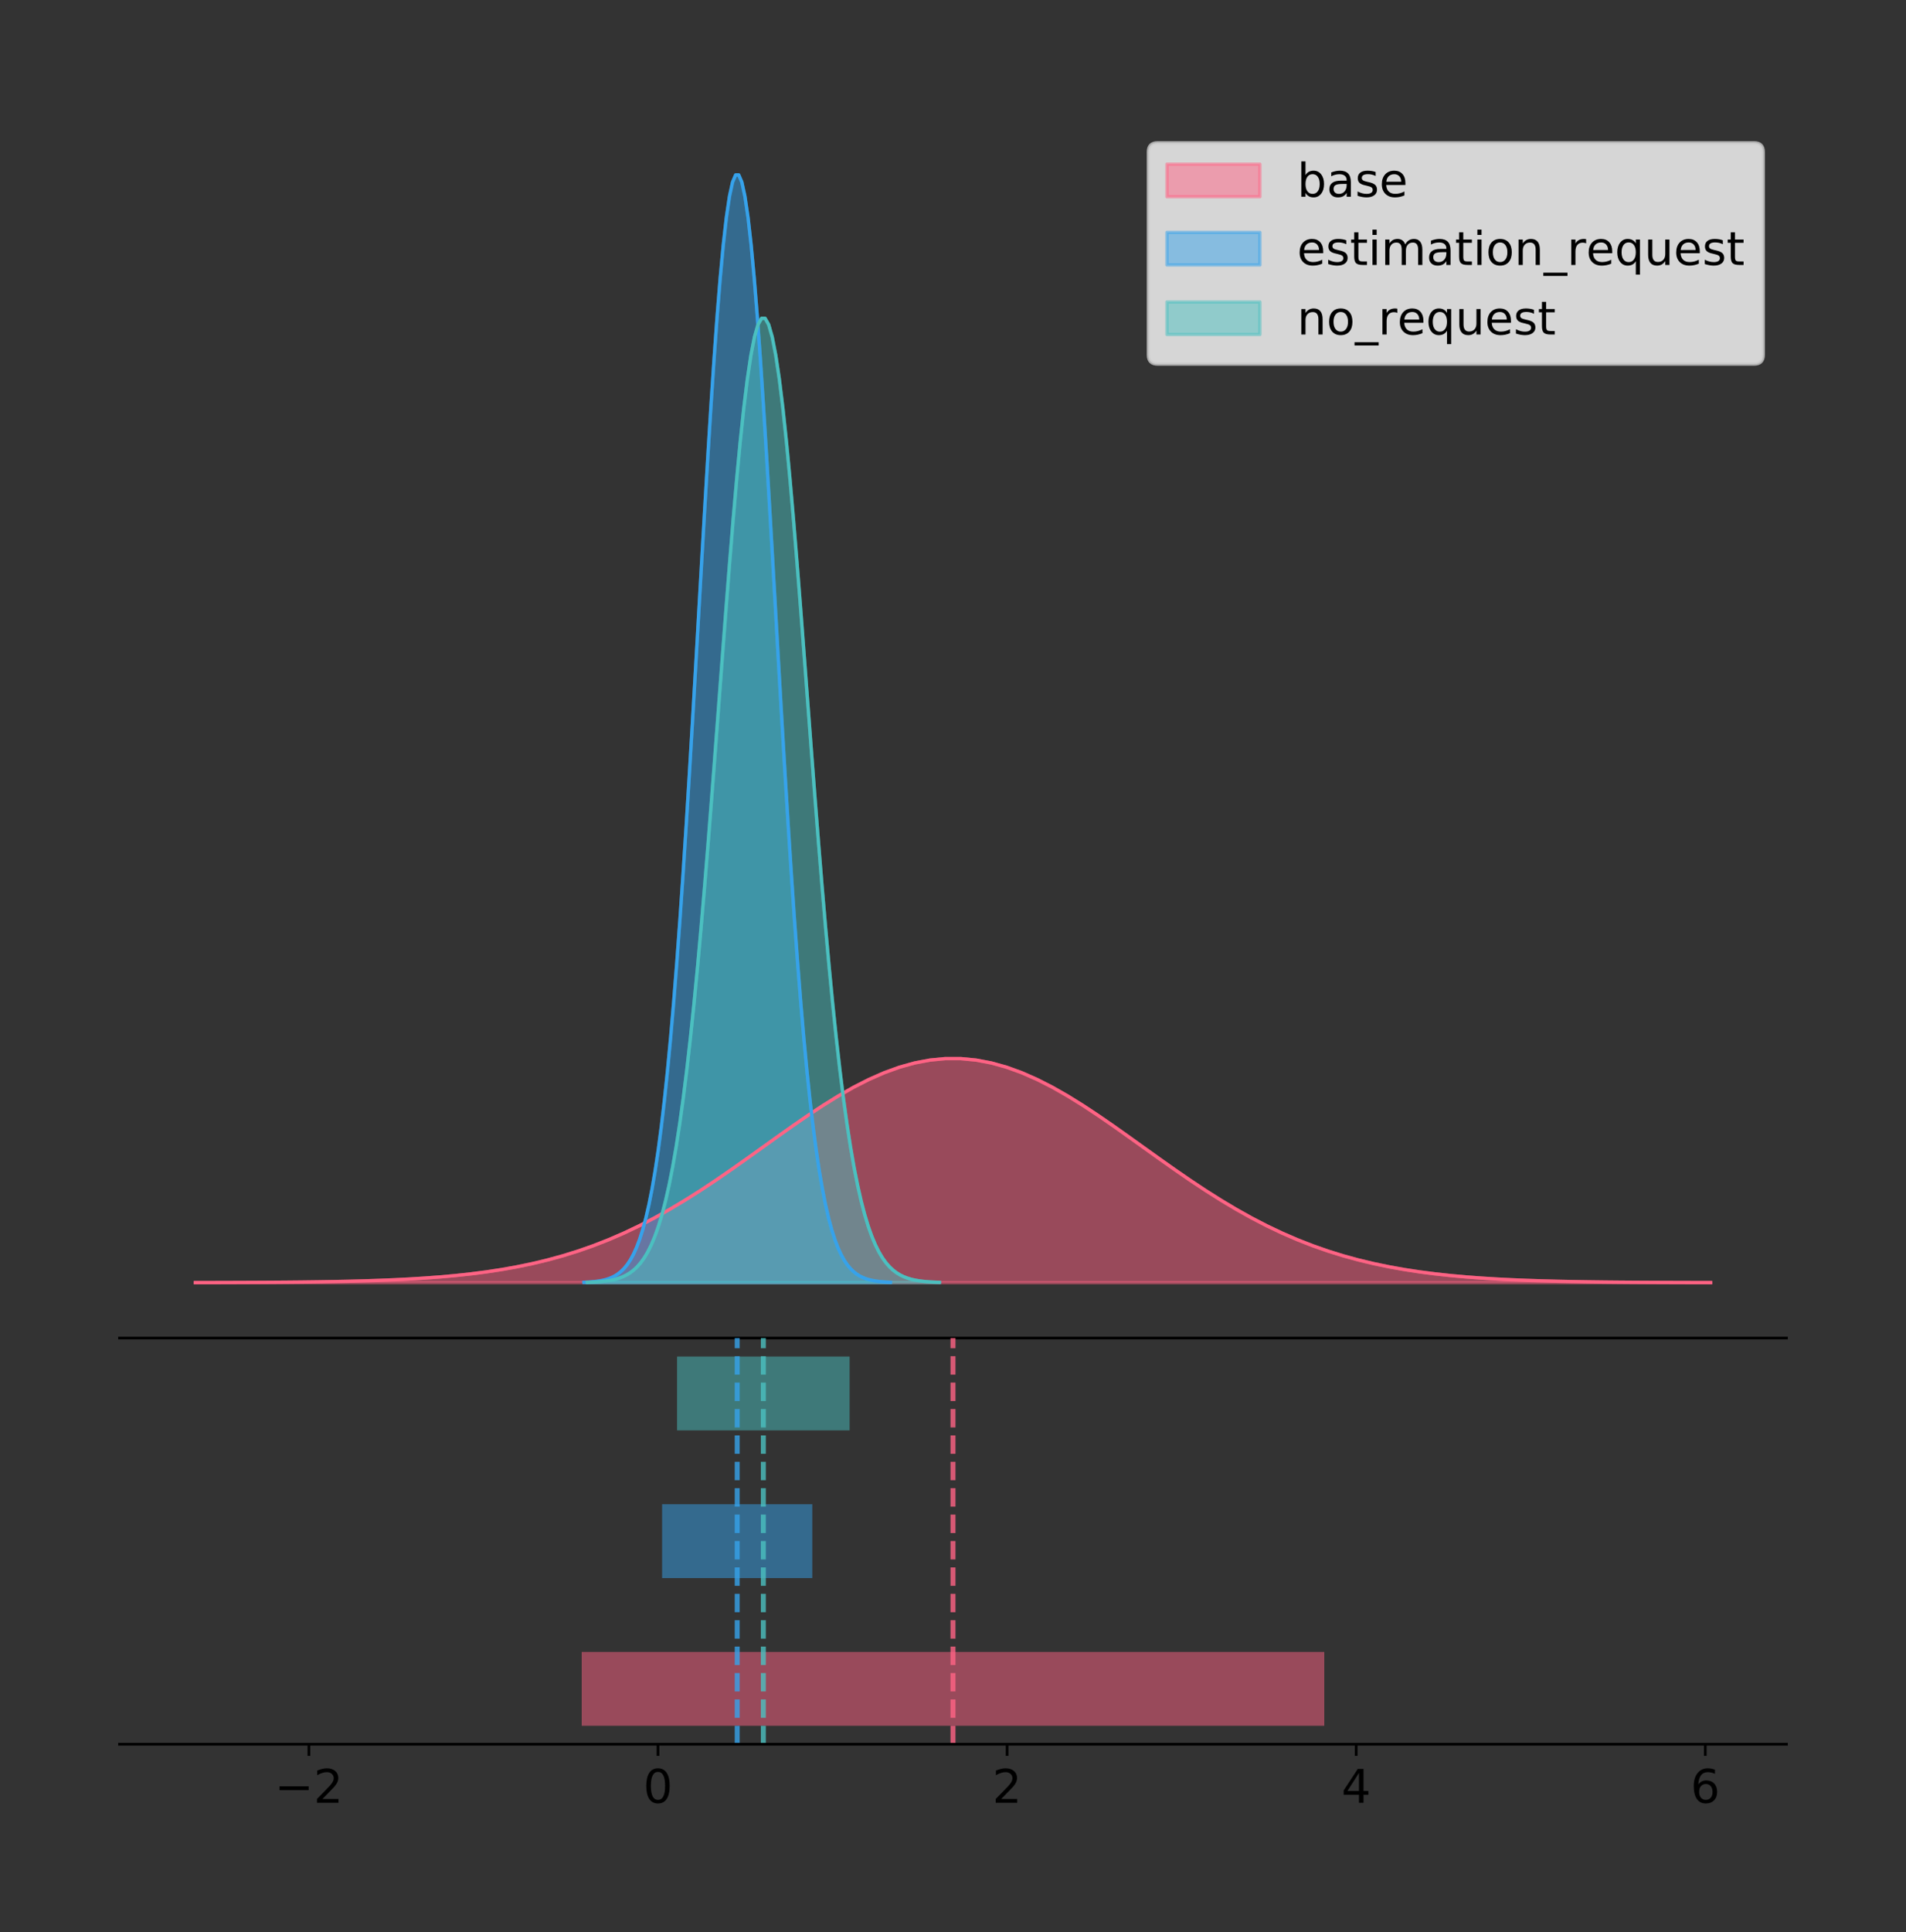 <?xml version="1.0" encoding="utf-8" standalone="no"?>
<!DOCTYPE svg PUBLIC "-//W3C//DTD SVG 1.1//EN"
  "http://www.w3.org/Graphics/SVG/1.1/DTD/svg11.dtd">
<!-- Created with matplotlib (https://matplotlib.org/) -->
<svg height="581.789pt" version="1.1" viewBox="0 0 574.2 581.789" width="574.2pt" xmlns="http://www.w3.org/2000/svg" xmlns:xlink="http://www.w3.org/1999/xlink">
 <rect x="0" y="0" width="574.2" height="581.789" fill="#333333" stroke="none"/>
 <defs>
  <style type="text/css">
*{stroke-linecap:butt;stroke-linejoin:round;}
  </style>
 </defs>
 <g id="figure_1">
  <g id="patch_1">
   <path d="M 0 581.789 
L 574.2 581.789 
L 574.2 0 
L 0 0 
z
" style="fill:none;"/>
  </g>
  <g id="axes_1">
   <g id="patch_2">
    <path d="M 36 402.93 
L 538.2 402.93 
L 538.2 36 
L 36 36 
z
" style="fill:none;"/>
   </g>
   <g id="PolyCollection_1">
    <defs>
     <path d="M 58.827 -195.538 
L 58.827 -195.561 
L 63.439 -195.569 
L 68.05 -195.581 
L 72.662 -195.596 
L 77.274 -195.616 
L 81.885 -195.643 
L 86.497 -195.678 
L 91.108 -195.724 
L 95.72 -195.782 
L 100.331 -195.857 
L 104.943 -195.952 
L 109.555 -196.072 
L 114.166 -196.223 
L 118.778 -196.41 
L 123.389 -196.641 
L 128.001 -196.924 
L 132.612 -197.269 
L 137.224 -197.685 
L 141.836 -198.184 
L 146.447 -198.777 
L 151.059 -199.479 
L 155.67 -200.3 
L 160.282 -201.255 
L 164.893 -202.358 
L 169.505 -203.62 
L 174.117 -205.053 
L 178.728 -206.667 
L 183.34 -208.471 
L 187.951 -210.469 
L 192.563 -212.663 
L 197.174 -215.052 
L 201.786 -217.63 
L 206.398 -220.386 
L 211.009 -223.303 
L 215.621 -226.361 
L 220.232 -229.532 
L 224.844 -232.787 
L 229.455 -236.087 
L 234.067 -239.392 
L 238.679 -242.658 
L 243.29 -245.837 
L 247.902 -248.882 
L 252.513 -251.743 
L 257.125 -254.371 
L 261.736 -256.722 
L 266.348 -258.753 
L 270.96 -260.426 
L 275.571 -261.709 
L 280.183 -262.579 
L 284.794 -263.019 
L 289.406 -263.019 
L 294.017 -262.579 
L 298.629 -261.709 
L 303.24 -260.426 
L 307.852 -258.753 
L 312.464 -256.722 
L 317.075 -254.371 
L 321.687 -251.743 
L 326.298 -248.882 
L 330.91 -245.837 
L 335.521 -242.658 
L 340.133 -239.392 
L 344.745 -236.087 
L 349.356 -232.787 
L 353.968 -229.532 
L 358.579 -226.361 
L 363.191 -223.303 
L 367.802 -220.386 
L 372.414 -217.63 
L 377.026 -215.052 
L 381.637 -212.663 
L 386.249 -210.469 
L 390.86 -208.471 
L 395.472 -206.667 
L 400.083 -205.053 
L 404.695 -203.62 
L 409.307 -202.358 
L 413.918 -201.255 
L 418.53 -200.3 
L 423.141 -199.479 
L 427.753 -198.777 
L 432.364 -198.184 
L 436.976 -197.685 
L 441.588 -197.269 
L 446.199 -196.924 
L 450.811 -196.641 
L 455.422 -196.41 
L 460.034 -196.223 
L 464.645 -196.072 
L 469.257 -195.952 
L 473.869 -195.857 
L 478.48 -195.782 
L 483.092 -195.724 
L 487.703 -195.678 
L 492.315 -195.643 
L 496.926 -195.616 
L 501.538 -195.596 
L 506.15 -195.581 
L 510.761 -195.569 
L 515.373 -195.561 
L 515.373 -195.538 
L 515.373 -195.538 
L 510.761 -195.538 
L 506.15 -195.538 
L 501.538 -195.538 
L 496.926 -195.538 
L 492.315 -195.538 
L 487.703 -195.538 
L 483.092 -195.538 
L 478.48 -195.538 
L 473.869 -195.538 
L 469.257 -195.538 
L 464.645 -195.538 
L 460.034 -195.538 
L 455.422 -195.538 
L 450.811 -195.538 
L 446.199 -195.538 
L 441.588 -195.538 
L 436.976 -195.538 
L 432.364 -195.538 
L 427.753 -195.538 
L 423.141 -195.538 
L 418.53 -195.538 
L 413.918 -195.538 
L 409.307 -195.538 
L 404.695 -195.538 
L 400.083 -195.538 
L 395.472 -195.538 
L 390.86 -195.538 
L 386.249 -195.538 
L 381.637 -195.538 
L 377.026 -195.538 
L 372.414 -195.538 
L 367.802 -195.538 
L 363.191 -195.538 
L 358.579 -195.538 
L 353.968 -195.538 
L 349.356 -195.538 
L 344.745 -195.538 
L 340.133 -195.538 
L 335.521 -195.538 
L 330.91 -195.538 
L 326.298 -195.538 
L 321.687 -195.538 
L 317.075 -195.538 
L 312.464 -195.538 
L 307.852 -195.538 
L 303.24 -195.538 
L 298.629 -195.538 
L 294.017 -195.538 
L 289.406 -195.538 
L 284.794 -195.538 
L 280.183 -195.538 
L 275.571 -195.538 
L 270.96 -195.538 
L 266.348 -195.538 
L 261.736 -195.538 
L 257.125 -195.538 
L 252.513 -195.538 
L 247.902 -195.538 
L 243.29 -195.538 
L 238.679 -195.538 
L 234.067 -195.538 
L 229.455 -195.538 
L 224.844 -195.538 
L 220.232 -195.538 
L 215.621 -195.538 
L 211.009 -195.538 
L 206.398 -195.538 
L 201.786 -195.538 
L 197.174 -195.538 
L 192.563 -195.538 
L 187.951 -195.538 
L 183.34 -195.538 
L 178.728 -195.538 
L 174.117 -195.538 
L 169.505 -195.538 
L 164.893 -195.538 
L 160.282 -195.538 
L 155.67 -195.538 
L 151.059 -195.538 
L 146.447 -195.538 
L 141.836 -195.538 
L 137.224 -195.538 
L 132.612 -195.538 
L 128.001 -195.538 
L 123.389 -195.538 
L 118.778 -195.538 
L 114.166 -195.538 
L 109.555 -195.538 
L 104.943 -195.538 
L 100.331 -195.538 
L 95.72 -195.538 
L 91.108 -195.538 
L 86.497 -195.538 
L 81.885 -195.538 
L 77.274 -195.538 
L 72.662 -195.538 
L 68.05 -195.538 
L 63.439 -195.538 
L 58.827 -195.538 
z
" id="mc4233b57fd" style="stroke:#ff6384;stroke-opacity:0.5;"/>
    </defs>
    <g clip-path="url(#p7617376924)">
     <use style="fill:#ff6384;fill-opacity:0.5;stroke:#ff6384;stroke-opacity:0.5;" x="0" xlink:href="#mc4233b57fd" y="581.789"/>
    </g>
   </g>
   <g id="PolyCollection_2">
    <defs>
     <path d="M 175.911 -195.538 
L 175.911 -195.65 
L 176.844 -195.692 
L 177.777 -195.749 
L 178.71 -195.825 
L 179.643 -195.925 
L 180.576 -196.058 
L 181.508 -196.23 
L 182.441 -196.455 
L 183.374 -196.744 
L 184.307 -197.115 
L 185.24 -197.585 
L 186.173 -198.179 
L 187.106 -198.923 
L 188.039 -199.848 
L 188.972 -200.99 
L 189.905 -202.39 
L 190.837 -204.093 
L 191.77 -206.151 
L 192.703 -208.617 
L 193.636 -211.552 
L 194.569 -215.017 
L 195.502 -219.078 
L 196.435 -223.801 
L 197.368 -229.25 
L 198.301 -235.488 
L 199.234 -242.572 
L 200.166 -250.552 
L 201.099 -259.468 
L 202.032 -269.344 
L 202.965 -280.192 
L 203.898 -292.002 
L 204.831 -304.744 
L 205.764 -318.365 
L 206.697 -332.786 
L 207.63 -347.901 
L 208.563 -363.58 
L 209.496 -379.667 
L 210.428 -395.98 
L 211.361 -412.318 
L 212.294 -428.462 
L 213.227 -444.18 
L 214.16 -459.23 
L 215.093 -473.372 
L 216.026 -486.366 
L 216.959 -497.987 
L 217.892 -508.025 
L 218.825 -516.294 
L 219.757 -522.64 
L 220.69 -526.94 
L 221.623 -529.111 
L 222.556 -529.111 
L 223.489 -526.94 
L 224.422 -522.64 
L 225.355 -516.294 
L 226.288 -508.025 
L 227.221 -497.987 
L 228.154 -486.366 
L 229.086 -473.372 
L 230.019 -459.23 
L 230.952 -444.18 
L 231.885 -428.462 
L 232.818 -412.318 
L 233.751 -395.98 
L 234.684 -379.667 
L 235.617 -363.58 
L 236.55 -347.901 
L 237.483 -332.786 
L 238.416 -318.365 
L 239.348 -304.744 
L 240.281 -292.002 
L 241.214 -280.192 
L 242.147 -269.344 
L 243.08 -259.468 
L 244.013 -250.552 
L 244.946 -242.572 
L 245.879 -235.488 
L 246.812 -229.25 
L 247.745 -223.801 
L 248.677 -219.078 
L 249.61 -215.017 
L 250.543 -211.552 
L 251.476 -208.617 
L 252.409 -206.151 
L 253.342 -204.093 
L 254.275 -202.39 
L 255.208 -200.99 
L 256.141 -199.848 
L 257.074 -198.923 
L 258.006 -198.179 
L 258.939 -197.585 
L 259.872 -197.115 
L 260.805 -196.744 
L 261.738 -196.455 
L 262.671 -196.23 
L 263.604 -196.058 
L 264.537 -195.925 
L 265.47 -195.825 
L 266.403 -195.749 
L 267.336 -195.692 
L 268.268 -195.65 
L 268.268 -195.538 
L 268.268 -195.538 
L 267.336 -195.538 
L 266.403 -195.538 
L 265.47 -195.538 
L 264.537 -195.538 
L 263.604 -195.538 
L 262.671 -195.538 
L 261.738 -195.538 
L 260.805 -195.538 
L 259.872 -195.538 
L 258.939 -195.538 
L 258.006 -195.538 
L 257.074 -195.538 
L 256.141 -195.538 
L 255.208 -195.538 
L 254.275 -195.538 
L 253.342 -195.538 
L 252.409 -195.538 
L 251.476 -195.538 
L 250.543 -195.538 
L 249.61 -195.538 
L 248.677 -195.538 
L 247.745 -195.538 
L 246.812 -195.538 
L 245.879 -195.538 
L 244.946 -195.538 
L 244.013 -195.538 
L 243.08 -195.538 
L 242.147 -195.538 
L 241.214 -195.538 
L 240.281 -195.538 
L 239.348 -195.538 
L 238.416 -195.538 
L 237.483 -195.538 
L 236.55 -195.538 
L 235.617 -195.538 
L 234.684 -195.538 
L 233.751 -195.538 
L 232.818 -195.538 
L 231.885 -195.538 
L 230.952 -195.538 
L 230.019 -195.538 
L 229.086 -195.538 
L 228.154 -195.538 
L 227.221 -195.538 
L 226.288 -195.538 
L 225.355 -195.538 
L 224.422 -195.538 
L 223.489 -195.538 
L 222.556 -195.538 
L 221.623 -195.538 
L 220.69 -195.538 
L 219.757 -195.538 
L 218.825 -195.538 
L 217.892 -195.538 
L 216.959 -195.538 
L 216.026 -195.538 
L 215.093 -195.538 
L 214.16 -195.538 
L 213.227 -195.538 
L 212.294 -195.538 
L 211.361 -195.538 
L 210.428 -195.538 
L 209.496 -195.538 
L 208.563 -195.538 
L 207.63 -195.538 
L 206.697 -195.538 
L 205.764 -195.538 
L 204.831 -195.538 
L 203.898 -195.538 
L 202.965 -195.538 
L 202.032 -195.538 
L 201.099 -195.538 
L 200.166 -195.538 
L 199.234 -195.538 
L 198.301 -195.538 
L 197.368 -195.538 
L 196.435 -195.538 
L 195.502 -195.538 
L 194.569 -195.538 
L 193.636 -195.538 
L 192.703 -195.538 
L 191.77 -195.538 
L 190.837 -195.538 
L 189.905 -195.538 
L 188.972 -195.538 
L 188.039 -195.538 
L 187.106 -195.538 
L 186.173 -195.538 
L 185.24 -195.538 
L 184.307 -195.538 
L 183.374 -195.538 
L 182.441 -195.538 
L 181.508 -195.538 
L 180.576 -195.538 
L 179.643 -195.538 
L 178.71 -195.538 
L 177.777 -195.538 
L 176.844 -195.538 
L 175.911 -195.538 
z
" id="m88f2fcbd34" style="stroke:#36a2eb;stroke-opacity:0.5;"/>
    </defs>
    <g clip-path="url(#p7617376924)">
     <use style="fill:#36a2eb;fill-opacity:0.5;stroke:#36a2eb;stroke-opacity:0.5;" x="0" xlink:href="#m88f2fcbd34" y="581.789"/>
    </g>
   </g>
   <g id="PolyCollection_3">
    <defs>
     <path d="M 176.916 -195.538 
L 176.916 -195.636 
L 177.988 -195.672 
L 179.06 -195.722 
L 180.131 -195.788 
L 181.203 -195.875 
L 182.274 -195.99 
L 183.346 -196.141 
L 184.418 -196.336 
L 185.489 -196.588 
L 186.561 -196.911 
L 187.633 -197.32 
L 188.704 -197.837 
L 189.776 -198.485 
L 190.847 -199.29 
L 191.919 -200.284 
L 192.991 -201.503 
L 194.062 -202.986 
L 195.134 -204.777 
L 196.206 -206.924 
L 197.277 -209.479 
L 198.349 -212.495 
L 199.42 -216.031 
L 200.492 -220.142 
L 201.564 -224.886 
L 202.635 -230.317 
L 203.707 -236.484 
L 204.778 -243.431 
L 205.85 -251.192 
L 206.922 -259.79 
L 207.993 -269.234 
L 209.065 -279.515 
L 210.137 -290.608 
L 211.208 -302.466 
L 212.28 -315.019 
L 213.351 -328.178 
L 214.423 -341.828 
L 215.495 -355.832 
L 216.566 -370.033 
L 217.638 -384.257 
L 218.71 -398.311 
L 219.781 -411.994 
L 220.853 -425.096 
L 221.924 -437.407 
L 222.996 -448.719 
L 224.068 -458.835 
L 225.139 -467.574 
L 226.211 -474.773 
L 227.283 -480.297 
L 228.354 -484.041 
L 229.426 -485.931 
L 230.497 -485.931 
L 231.569 -484.041 
L 232.641 -480.297 
L 233.712 -474.773 
L 234.784 -467.574 
L 235.856 -458.835 
L 236.927 -448.719 
L 237.999 -437.407 
L 239.07 -425.096 
L 240.142 -411.994 
L 241.214 -398.311 
L 242.285 -384.257 
L 243.357 -370.033 
L 244.429 -355.832 
L 245.5 -341.828 
L 246.572 -328.178 
L 247.643 -315.019 
L 248.715 -302.466 
L 249.787 -290.608 
L 250.858 -279.515 
L 251.93 -269.234 
L 253.001 -259.79 
L 254.073 -251.192 
L 255.145 -243.431 
L 256.216 -236.484 
L 257.288 -230.317 
L 258.36 -224.886 
L 259.431 -220.142 
L 260.503 -216.031 
L 261.574 -212.495 
L 262.646 -209.479 
L 263.718 -206.924 
L 264.789 -204.777 
L 265.861 -202.986 
L 266.933 -201.503 
L 268.004 -200.284 
L 269.076 -199.29 
L 270.147 -198.485 
L 271.219 -197.837 
L 272.291 -197.32 
L 273.362 -196.911 
L 274.434 -196.588 
L 275.506 -196.336 
L 276.577 -196.141 
L 277.649 -195.99 
L 278.72 -195.875 
L 279.792 -195.788 
L 280.864 -195.722 
L 281.935 -195.672 
L 283.007 -195.636 
L 283.007 -195.538 
L 283.007 -195.538 
L 281.935 -195.538 
L 280.864 -195.538 
L 279.792 -195.538 
L 278.72 -195.538 
L 277.649 -195.538 
L 276.577 -195.538 
L 275.506 -195.538 
L 274.434 -195.538 
L 273.362 -195.538 
L 272.291 -195.538 
L 271.219 -195.538 
L 270.147 -195.538 
L 269.076 -195.538 
L 268.004 -195.538 
L 266.933 -195.538 
L 265.861 -195.538 
L 264.789 -195.538 
L 263.718 -195.538 
L 262.646 -195.538 
L 261.574 -195.538 
L 260.503 -195.538 
L 259.431 -195.538 
L 258.36 -195.538 
L 257.288 -195.538 
L 256.216 -195.538 
L 255.145 -195.538 
L 254.073 -195.538 
L 253.001 -195.538 
L 251.93 -195.538 
L 250.858 -195.538 
L 249.787 -195.538 
L 248.715 -195.538 
L 247.643 -195.538 
L 246.572 -195.538 
L 245.5 -195.538 
L 244.429 -195.538 
L 243.357 -195.538 
L 242.285 -195.538 
L 241.214 -195.538 
L 240.142 -195.538 
L 239.07 -195.538 
L 237.999 -195.538 
L 236.927 -195.538 
L 235.856 -195.538 
L 234.784 -195.538 
L 233.712 -195.538 
L 232.641 -195.538 
L 231.569 -195.538 
L 230.497 -195.538 
L 229.426 -195.538 
L 228.354 -195.538 
L 227.283 -195.538 
L 226.211 -195.538 
L 225.139 -195.538 
L 224.068 -195.538 
L 222.996 -195.538 
L 221.924 -195.538 
L 220.853 -195.538 
L 219.781 -195.538 
L 218.71 -195.538 
L 217.638 -195.538 
L 216.566 -195.538 
L 215.495 -195.538 
L 214.423 -195.538 
L 213.351 -195.538 
L 212.28 -195.538 
L 211.208 -195.538 
L 210.137 -195.538 
L 209.065 -195.538 
L 207.993 -195.538 
L 206.922 -195.538 
L 205.85 -195.538 
L 204.778 -195.538 
L 203.707 -195.538 
L 202.635 -195.538 
L 201.564 -195.538 
L 200.492 -195.538 
L 199.42 -195.538 
L 198.349 -195.538 
L 197.277 -195.538 
L 196.206 -195.538 
L 195.134 -195.538 
L 194.062 -195.538 
L 192.991 -195.538 
L 191.919 -195.538 
L 190.847 -195.538 
L 189.776 -195.538 
L 188.704 -195.538 
L 187.633 -195.538 
L 186.561 -195.538 
L 185.489 -195.538 
L 184.418 -195.538 
L 183.346 -195.538 
L 182.274 -195.538 
L 181.203 -195.538 
L 180.131 -195.538 
L 179.06 -195.538 
L 177.988 -195.538 
L 176.916 -195.538 
z
" id="m8a05c2406c" style="stroke:#4bc0c0;stroke-opacity:0.5;"/>
    </defs>
    <g clip-path="url(#p7617376924)">
     <use style="fill:#4bc0c0;fill-opacity:0.5;stroke:#4bc0c0;stroke-opacity:0.5;" x="0" xlink:href="#m8a05c2406c" y="581.789"/>
    </g>
   </g>
   <g id="line2d_1">
    <path clip-path="url(#p7617376924)" d="M 58.827 386.229 
L 63.439 386.22 
L 68.05 386.209 
L 72.662 386.193 
L 77.274 386.173 
L 81.885 386.146 
L 86.497 386.111 
L 91.108 386.066 
L 95.72 386.007 
L 100.331 385.932 
L 104.943 385.837 
L 109.555 385.717 
L 114.166 385.567 
L 118.778 385.379 
L 123.389 385.148 
L 128.001 384.865 
L 132.612 384.521 
L 137.224 384.104 
L 141.836 383.606 
L 146.447 383.012 
L 151.059 382.311 
L 155.67 381.489 
L 160.282 380.534 
L 164.893 379.432 
L 169.505 378.17 
L 174.117 376.737 
L 178.728 375.122 
L 183.34 373.319 
L 187.951 371.321 
L 192.563 369.126 
L 197.174 366.737 
L 201.786 364.159 
L 206.398 361.404 
L 211.009 358.487 
L 215.621 355.429 
L 220.232 352.257 
L 224.844 349.003 
L 229.455 345.703 
L 234.067 342.398 
L 238.679 339.132 
L 243.29 335.952 
L 247.902 332.907 
L 252.513 330.047 
L 257.125 327.418 
L 261.736 325.067 
L 266.348 323.037 
L 270.96 321.364 
L 275.571 320.08 
L 280.183 319.21 
L 284.794 318.771 
L 289.406 318.771 
L 294.017 319.21 
L 298.629 320.08 
L 303.24 321.364 
L 307.852 323.037 
L 312.464 325.067 
L 317.075 327.418 
L 321.687 330.047 
L 326.298 332.907 
L 330.91 335.952 
L 335.521 339.132 
L 340.133 342.398 
L 344.745 345.703 
L 349.356 349.003 
L 353.968 352.257 
L 358.579 355.429 
L 363.191 358.487 
L 367.802 361.404 
L 372.414 364.159 
L 377.026 366.737 
L 381.637 369.126 
L 386.249 371.321 
L 390.86 373.319 
L 395.472 375.122 
L 400.083 376.737 
L 404.695 378.17 
L 409.307 379.432 
L 413.918 380.534 
L 418.53 381.489 
L 423.141 382.311 
L 427.753 383.012 
L 432.364 383.606 
L 436.976 384.104 
L 441.588 384.521 
L 446.199 384.865 
L 450.811 385.148 
L 455.422 385.379 
L 460.034 385.567 
L 464.645 385.717 
L 469.257 385.837 
L 473.869 385.932 
L 478.48 386.007 
L 483.092 386.066 
L 487.703 386.111 
L 492.315 386.146 
L 496.926 386.173 
L 501.538 386.193 
L 506.15 386.209 
L 510.761 386.22 
L 515.373 386.229 
" style="fill:none;stroke:#ff6384;stroke-linecap:square;"/>
   </g>
   <g id="line2d_2">
    <path clip-path="url(#p7617376924)" d="M 175.911 386.139 
L 176.844 386.097 
L 177.777 386.04 
L 178.71 385.965 
L 179.643 385.864 
L 180.576 385.732 
L 181.508 385.559 
L 182.441 385.334 
L 183.374 385.045 
L 184.307 384.675 
L 185.24 384.204 
L 186.173 383.61 
L 187.106 382.867 
L 188.039 381.941 
L 188.972 380.799 
L 189.905 379.399 
L 190.837 377.696 
L 191.77 375.639 
L 192.703 373.172 
L 193.636 370.238 
L 194.569 366.772 
L 195.502 362.711 
L 196.435 357.989 
L 197.368 352.539 
L 198.301 346.301 
L 199.234 339.217 
L 200.166 331.237 
L 201.099 322.322 
L 202.032 312.445 
L 202.965 301.597 
L 203.898 289.787 
L 204.831 277.045 
L 205.764 263.424 
L 206.697 249.004 
L 207.63 233.888 
L 208.563 218.209 
L 209.496 202.123 
L 210.428 185.809 
L 211.361 169.471 
L 212.294 153.327 
L 213.227 137.61 
L 214.16 122.559 
L 215.093 108.418 
L 216.026 95.423 
L 216.959 83.803 
L 217.892 73.765 
L 218.825 65.495 
L 219.757 59.15 
L 220.69 54.85 
L 221.623 52.679 
L 222.556 52.679 
L 223.489 54.85 
L 224.422 59.15 
L 225.355 65.495 
L 226.288 73.765 
L 227.221 83.803 
L 228.154 95.423 
L 229.086 108.418 
L 230.019 122.559 
L 230.952 137.61 
L 231.885 153.327 
L 232.818 169.471 
L 233.751 185.809 
L 234.684 202.123 
L 235.617 218.209 
L 236.55 233.888 
L 237.483 249.004 
L 238.416 263.424 
L 239.348 277.045 
L 240.281 289.787 
L 241.214 301.597 
L 242.147 312.445 
L 243.08 322.322 
L 244.013 331.237 
L 244.946 339.217 
L 245.879 346.301 
L 246.812 352.539 
L 247.745 357.989 
L 248.677 362.711 
L 249.61 366.772 
L 250.543 370.238 
L 251.476 373.172 
L 252.409 375.639 
L 253.342 377.696 
L 254.275 379.399 
L 255.208 380.799 
L 256.141 381.941 
L 257.074 382.867 
L 258.006 383.61 
L 258.939 384.204 
L 259.872 384.675 
L 260.805 385.045 
L 261.738 385.334 
L 262.671 385.559 
L 263.604 385.732 
L 264.537 385.864 
L 265.47 385.965 
L 266.403 386.04 
L 267.336 386.097 
L 268.268 386.139 
" style="fill:none;stroke:#36a2eb;stroke-linecap:square;"/>
   </g>
   <g id="line2d_3">
    <path clip-path="url(#p7617376924)" d="M 176.916 386.154 
L 177.988 386.117 
L 179.06 386.068 
L 180.131 386.002 
L 181.203 385.914 
L 182.274 385.799 
L 183.346 385.649 
L 184.418 385.453 
L 185.489 385.201 
L 186.561 384.879 
L 187.633 384.469 
L 188.704 383.952 
L 189.776 383.305 
L 190.847 382.499 
L 191.919 381.505 
L 192.991 380.286 
L 194.062 378.803 
L 195.134 377.012 
L 196.206 374.865 
L 197.277 372.311 
L 198.349 369.294 
L 199.42 365.759 
L 200.492 361.647 
L 201.564 356.903 
L 202.635 351.473 
L 203.707 345.306 
L 204.778 338.358 
L 205.85 330.597 
L 206.922 321.999 
L 207.993 312.556 
L 209.065 302.274 
L 210.137 291.181 
L 211.208 279.324 
L 212.28 266.77 
L 213.351 253.611 
L 214.423 239.962 
L 215.495 225.958 
L 216.566 211.756 
L 217.638 197.533 
L 218.71 183.478 
L 219.781 169.796 
L 220.853 156.693 
L 221.924 144.383 
L 222.996 133.07 
L 224.068 122.954 
L 225.139 114.215 
L 226.211 107.016 
L 227.283 101.492 
L 228.354 97.749 
L 229.426 95.859 
L 230.497 95.859 
L 231.569 97.749 
L 232.641 101.492 
L 233.712 107.016 
L 234.784 114.215 
L 235.856 122.954 
L 236.927 133.07 
L 237.999 144.383 
L 239.07 156.693 
L 240.142 169.796 
L 241.214 183.478 
L 242.285 197.533 
L 243.357 211.756 
L 244.429 225.958 
L 245.5 239.962 
L 246.572 253.611 
L 247.643 266.77 
L 248.715 279.324 
L 249.787 291.181 
L 250.858 302.274 
L 251.93 312.556 
L 253.001 321.999 
L 254.073 330.597 
L 255.145 338.358 
L 256.216 345.306 
L 257.288 351.473 
L 258.36 356.903 
L 259.431 361.647 
L 260.503 365.759 
L 261.574 369.294 
L 262.646 372.311 
L 263.718 374.865 
L 264.789 377.012 
L 265.861 378.803 
L 266.933 380.286 
L 268.004 381.505 
L 269.076 382.499 
L 270.147 383.305 
L 271.219 383.952 
L 272.291 384.469 
L 273.362 384.879 
L 274.434 385.201 
L 275.506 385.453 
L 276.577 385.649 
L 277.649 385.799 
L 278.72 385.914 
L 279.792 386.002 
L 280.864 386.068 
L 281.935 386.117 
L 283.007 386.154 
" style="fill:none;stroke:#4bc0c0;stroke-linecap:square;"/>
   </g>
   <g id="patch_3">
    <path d="M 36 402.93 
L 538.2 402.93 
" style="fill:none;stroke:#000000;stroke-linecap:square;stroke-linejoin:miter;stroke-width:0.8;"/>
   </g>
   <g id="legend_1">
    <g id="patch_4">
     <path d="M 348.76 109.627 
L 528.4 109.627 
Q 531.2 109.627 531.2 106.827 
L 531.2 45.8 
Q 531.2 43 528.4 43 
L 348.76 43 
Q 345.96 43 345.96 45.8 
L 345.96 106.827 
Q 345.96 109.627 348.76 109.627 
z
" style="fill:#ffffff;opacity:0.8;stroke:#cccccc;stroke-linejoin:miter;"/>
    </g>
    <g id="patch_5">
     <path d="M 351.56 59.238 
L 379.56 59.238 
L 379.56 49.438 
L 351.56 49.438 
z
" style="fill:#ff6384;opacity:0.5;stroke:#ff6384;stroke-linejoin:miter;"/>
    </g>
    <g id="text_1">
     <!-- base -->
     <defs>
      <path d="M 48.688 27.297 
Q 48.688 37.203 44.609 42.844 
Q 40.531 48.484 33.406 48.484 
Q 26.266 48.484 22.188 42.844 
Q 18.109 37.203 18.109 27.297 
Q 18.109 17.391 22.188 11.75 
Q 26.266 6.109 33.406 6.109 
Q 40.531 6.109 44.609 11.75 
Q 48.688 17.391 48.688 27.297 
z
M 18.109 46.391 
Q 20.953 51.266 25.266 53.625 
Q 29.594 56 35.594 56 
Q 45.562 56 51.781 48.094 
Q 58.016 40.188 58.016 27.297 
Q 58.016 14.406 51.781 6.484 
Q 45.562 -1.422 35.594 -1.422 
Q 29.594 -1.422 25.266 0.953 
Q 20.953 3.328 18.109 8.203 
L 18.109 0 
L 9.078 0 
L 9.078 75.984 
L 18.109 75.984 
z
" id="DejaVuSans-98"/>
      <path d="M 34.281 27.484 
Q 23.391 27.484 19.188 25 
Q 14.984 22.516 14.984 16.5 
Q 14.984 11.719 18.141 8.906 
Q 21.297 6.109 26.703 6.109 
Q 34.188 6.109 38.703 11.406 
Q 43.219 16.703 43.219 25.484 
L 43.219 27.484 
z
M 52.203 31.203 
L 52.203 0 
L 43.219 0 
L 43.219 8.297 
Q 40.141 3.328 35.547 0.953 
Q 30.953 -1.422 24.312 -1.422 
Q 15.922 -1.422 10.953 3.297 
Q 6 8.016 6 15.922 
Q 6 25.141 12.172 29.828 
Q 18.359 34.516 30.609 34.516 
L 43.219 34.516 
L 43.219 35.406 
Q 43.219 41.609 39.141 45 
Q 35.062 48.391 27.688 48.391 
Q 23 48.391 18.547 47.266 
Q 14.109 46.141 10.016 43.891 
L 10.016 52.203 
Q 14.938 54.109 19.578 55.047 
Q 24.219 56 28.609 56 
Q 40.484 56 46.344 49.844 
Q 52.203 43.703 52.203 31.203 
z
" id="DejaVuSans-97"/>
      <path d="M 44.281 53.078 
L 44.281 44.578 
Q 40.484 46.531 36.375 47.5 
Q 32.281 48.484 27.875 48.484 
Q 21.188 48.484 17.844 46.438 
Q 14.5 44.391 14.5 40.281 
Q 14.5 37.156 16.891 35.375 
Q 19.281 33.594 26.516 31.984 
L 29.594 31.297 
Q 39.156 29.25 43.188 25.516 
Q 47.219 21.781 47.219 15.094 
Q 47.219 7.469 41.188 3.016 
Q 35.156 -1.422 24.609 -1.422 
Q 20.219 -1.422 15.453 -0.562 
Q 10.688 0.297 5.422 2 
L 5.422 11.281 
Q 10.406 8.688 15.234 7.391 
Q 20.062 6.109 24.812 6.109 
Q 31.156 6.109 34.562 8.281 
Q 37.984 10.453 37.984 14.406 
Q 37.984 18.062 35.516 20.016 
Q 33.062 21.969 24.703 23.781 
L 21.578 24.516 
Q 13.234 26.266 9.516 29.906 
Q 5.812 33.547 5.812 39.891 
Q 5.812 47.609 11.281 51.797 
Q 16.75 56 26.812 56 
Q 31.781 56 36.172 55.266 
Q 40.578 54.547 44.281 53.078 
z
" id="DejaVuSans-115"/>
      <path d="M 56.203 29.594 
L 56.203 25.203 
L 14.891 25.203 
Q 15.484 15.922 20.484 11.062 
Q 25.484 6.203 34.422 6.203 
Q 39.594 6.203 44.453 7.469 
Q 49.312 8.734 54.109 11.281 
L 54.109 2.781 
Q 49.266 0.734 44.188 -0.344 
Q 39.109 -1.422 33.891 -1.422 
Q 20.797 -1.422 13.156 6.188 
Q 5.516 13.812 5.516 26.812 
Q 5.516 40.234 12.766 48.109 
Q 20.016 56 32.328 56 
Q 43.359 56 49.781 48.891 
Q 56.203 41.797 56.203 29.594 
z
M 47.219 32.234 
Q 47.125 39.594 43.094 43.984 
Q 39.062 48.391 32.422 48.391 
Q 24.906 48.391 20.391 44.141 
Q 15.875 39.891 15.188 32.172 
z
" id="DejaVuSans-101"/>
     </defs>
     <g transform="translate(390.76 59.238)scale(0.14 -0.14)">
      <use xlink:href="#DejaVuSans-98"/>
      <use x="63.477" xlink:href="#DejaVuSans-97"/>
      <use x="124.756" xlink:href="#DejaVuSans-115"/>
      <use x="176.855" xlink:href="#DejaVuSans-101"/>
     </g>
    </g>
    <g id="patch_6">
     <path d="M 351.56 79.787 
L 379.56 79.787 
L 379.56 69.987 
L 351.56 69.987 
z
" style="fill:#36a2eb;opacity:0.5;stroke:#36a2eb;stroke-linejoin:miter;"/>
    </g>
    <g id="text_2">
     <!-- estimation_request -->
     <defs>
      <path d="M 18.312 70.219 
L 18.312 54.688 
L 36.812 54.688 
L 36.812 47.703 
L 18.312 47.703 
L 18.312 18.016 
Q 18.312 11.328 20.141 9.422 
Q 21.969 7.516 27.594 7.516 
L 36.812 7.516 
L 36.812 0 
L 27.594 0 
Q 17.188 0 13.234 3.875 
Q 9.281 7.766 9.281 18.016 
L 9.281 47.703 
L 2.688 47.703 
L 2.688 54.688 
L 9.281 54.688 
L 9.281 70.219 
z
" id="DejaVuSans-116"/>
      <path d="M 9.422 54.688 
L 18.406 54.688 
L 18.406 0 
L 9.422 0 
z
M 9.422 75.984 
L 18.406 75.984 
L 18.406 64.594 
L 9.422 64.594 
z
" id="DejaVuSans-105"/>
      <path d="M 52 44.188 
Q 55.375 50.25 60.062 53.125 
Q 64.75 56 71.094 56 
Q 79.641 56 84.281 50.016 
Q 88.922 44.047 88.922 33.016 
L 88.922 0 
L 79.891 0 
L 79.891 32.719 
Q 79.891 40.578 77.094 44.375 
Q 74.312 48.188 68.609 48.188 
Q 61.625 48.188 57.562 43.547 
Q 53.516 38.922 53.516 30.906 
L 53.516 0 
L 44.484 0 
L 44.484 32.719 
Q 44.484 40.625 41.703 44.406 
Q 38.922 48.188 33.109 48.188 
Q 26.219 48.188 22.156 43.531 
Q 18.109 38.875 18.109 30.906 
L 18.109 0 
L 9.078 0 
L 9.078 54.688 
L 18.109 54.688 
L 18.109 46.188 
Q 21.188 51.219 25.484 53.609 
Q 29.781 56 35.688 56 
Q 41.656 56 45.828 52.969 
Q 50 49.953 52 44.188 
z
" id="DejaVuSans-109"/>
      <path d="M 30.609 48.391 
Q 23.391 48.391 19.188 42.75 
Q 14.984 37.109 14.984 27.297 
Q 14.984 17.484 19.156 11.844 
Q 23.344 6.203 30.609 6.203 
Q 37.797 6.203 41.984 11.859 
Q 46.188 17.531 46.188 27.297 
Q 46.188 37.016 41.984 42.703 
Q 37.797 48.391 30.609 48.391 
z
M 30.609 56 
Q 42.328 56 49.016 48.375 
Q 55.719 40.766 55.719 27.297 
Q 55.719 13.875 49.016 6.219 
Q 42.328 -1.422 30.609 -1.422 
Q 18.844 -1.422 12.172 6.219 
Q 5.516 13.875 5.516 27.297 
Q 5.516 40.766 12.172 48.375 
Q 18.844 56 30.609 56 
z
" id="DejaVuSans-111"/>
      <path d="M 54.891 33.016 
L 54.891 0 
L 45.906 0 
L 45.906 32.719 
Q 45.906 40.484 42.875 44.328 
Q 39.844 48.188 33.797 48.188 
Q 26.516 48.188 22.312 43.547 
Q 18.109 38.922 18.109 30.906 
L 18.109 0 
L 9.078 0 
L 9.078 54.688 
L 18.109 54.688 
L 18.109 46.188 
Q 21.344 51.125 25.703 53.562 
Q 30.078 56 35.797 56 
Q 45.219 56 50.047 50.172 
Q 54.891 44.344 54.891 33.016 
z
" id="DejaVuSans-110"/>
      <path d="M 50.984 -16.609 
L 50.984 -23.578 
L -0.984 -23.578 
L -0.984 -16.609 
z
" id="DejaVuSans-95"/>
      <path d="M 41.109 46.297 
Q 39.594 47.172 37.812 47.578 
Q 36.031 48 33.891 48 
Q 26.266 48 22.188 43.047 
Q 18.109 38.094 18.109 28.812 
L 18.109 0 
L 9.078 0 
L 9.078 54.688 
L 18.109 54.688 
L 18.109 46.188 
Q 20.953 51.172 25.484 53.578 
Q 30.031 56 36.531 56 
Q 37.453 56 38.578 55.875 
Q 39.703 55.766 41.062 55.516 
z
" id="DejaVuSans-114"/>
      <path d="M 14.797 27.297 
Q 14.797 17.391 18.875 11.75 
Q 22.953 6.109 30.078 6.109 
Q 37.203 6.109 41.297 11.75 
Q 45.406 17.391 45.406 27.297 
Q 45.406 37.203 41.297 42.844 
Q 37.203 48.484 30.078 48.484 
Q 22.953 48.484 18.875 42.844 
Q 14.797 37.203 14.797 27.297 
z
M 45.406 8.203 
Q 42.578 3.328 38.25 0.953 
Q 33.938 -1.422 27.875 -1.422 
Q 17.969 -1.422 11.734 6.484 
Q 5.516 14.406 5.516 27.297 
Q 5.516 40.188 11.734 48.094 
Q 17.969 56 27.875 56 
Q 33.938 56 38.25 53.625 
Q 42.578 51.266 45.406 46.391 
L 45.406 54.688 
L 54.391 54.688 
L 54.391 -20.797 
L 45.406 -20.797 
z
" id="DejaVuSans-113"/>
      <path d="M 8.5 21.578 
L 8.5 54.688 
L 17.484 54.688 
L 17.484 21.922 
Q 17.484 14.156 20.5 10.266 
Q 23.531 6.391 29.594 6.391 
Q 36.859 6.391 41.078 11.031 
Q 45.312 15.672 45.312 23.688 
L 45.312 54.688 
L 54.297 54.688 
L 54.297 0 
L 45.312 0 
L 45.312 8.406 
Q 42.047 3.422 37.719 1 
Q 33.406 -1.422 27.688 -1.422 
Q 18.266 -1.422 13.375 4.438 
Q 8.5 10.297 8.5 21.578 
z
M 31.109 56 
z
" id="DejaVuSans-117"/>
     </defs>
     <g transform="translate(390.76 79.787)scale(0.14 -0.14)">
      <use xlink:href="#DejaVuSans-101"/>
      <use x="61.523" xlink:href="#DejaVuSans-115"/>
      <use x="113.623" xlink:href="#DejaVuSans-116"/>
      <use x="152.832" xlink:href="#DejaVuSans-105"/>
      <use x="180.615" xlink:href="#DejaVuSans-109"/>
      <use x="278.027" xlink:href="#DejaVuSans-97"/>
      <use x="339.307" xlink:href="#DejaVuSans-116"/>
      <use x="378.516" xlink:href="#DejaVuSans-105"/>
      <use x="406.299" xlink:href="#DejaVuSans-111"/>
      <use x="467.48" xlink:href="#DejaVuSans-110"/>
      <use x="530.859" xlink:href="#DejaVuSans-95"/>
      <use x="580.859" xlink:href="#DejaVuSans-114"/>
      <use x="621.941" xlink:href="#DejaVuSans-101"/>
      <use x="683.465" xlink:href="#DejaVuSans-113"/>
      <use x="746.941" xlink:href="#DejaVuSans-117"/>
      <use x="810.32" xlink:href="#DejaVuSans-101"/>
      <use x="871.844" xlink:href="#DejaVuSans-115"/>
      <use x="923.943" xlink:href="#DejaVuSans-116"/>
     </g>
    </g>
    <g id="patch_7">
     <path d="M 351.56 100.726 
L 379.56 100.726 
L 379.56 90.926 
L 351.56 90.926 
z
" style="fill:#4bc0c0;opacity:0.5;stroke:#4bc0c0;stroke-linejoin:miter;"/>
    </g>
    <g id="text_3">
     <!-- no_request -->
     <g transform="translate(390.76 100.726)scale(0.14 -0.14)">
      <use xlink:href="#DejaVuSans-110"/>
      <use x="63.379" xlink:href="#DejaVuSans-111"/>
      <use x="124.561" xlink:href="#DejaVuSans-95"/>
      <use x="174.561" xlink:href="#DejaVuSans-114"/>
      <use x="215.643" xlink:href="#DejaVuSans-101"/>
      <use x="277.166" xlink:href="#DejaVuSans-113"/>
      <use x="340.643" xlink:href="#DejaVuSans-117"/>
      <use x="404.021" xlink:href="#DejaVuSans-101"/>
      <use x="465.545" xlink:href="#DejaVuSans-115"/>
      <use x="517.645" xlink:href="#DejaVuSans-116"/>
     </g>
    </g>
   </g>
  </g>
  <g id="axes_2">
   <g id="patch_8">
    <path d="M 36 525.24 
L 538.2 525.24 
L 538.2 402.93 
L 36 402.93 
z
" style="fill:none;"/>
   </g>
   <g id="patch_9">
    <path clip-path="url(#p012667686c)" d="M 175.246 519.68 
L 398.954 519.68 
L 398.954 497.442 
L 175.246 497.442 
z
" style="fill:#ff6384;opacity:0.5;"/>
   </g>
   <g id="patch_10">
    <path clip-path="url(#p012667686c)" d="M 199.462 475.204 
L 244.717 475.204 
L 244.717 452.966 
L 199.462 452.966 
z
" style="fill:#36a2eb;opacity:0.5;"/>
   </g>
   <g id="patch_11">
    <path clip-path="url(#p012667686c)" d="M 203.969 430.728 
L 255.954 430.728 
L 255.954 408.49 
L 203.969 408.49 
z
" style="fill:#4bc0c0;opacity:0.5;"/>
   </g>
   <g id="matplotlib.axis_1">
    <g id="xtick_1">
     <g id="line2d_4">
      <defs>
       <path d="M 0 0 
L 0 3.5 
" id="m1399d3c656" style="stroke:#000000;stroke-width:0.8;"/>
      </defs>
      <g>
       <use style="stroke:#000000;stroke-width:0.8;" x="93.058" xlink:href="#m1399d3c656" y="525.24"/>
      </g>
     </g>
     <g id="text_4">
      <!-- −2 -->
      <defs>
       <path d="M 10.594 35.5 
L 73.188 35.5 
L 73.188 27.203 
L 10.594 27.203 
z
" id="DejaVuSans-8722"/>
       <path d="M 19.188 8.297 
L 53.609 8.297 
L 53.609 0 
L 7.328 0 
L 7.328 8.297 
Q 12.938 14.109 22.625 23.891 
Q 32.328 33.688 34.812 36.531 
Q 39.547 41.844 41.422 45.531 
Q 43.312 49.219 43.312 52.781 
Q 43.312 58.594 39.234 62.25 
Q 35.156 65.922 28.609 65.922 
Q 23.969 65.922 18.812 64.312 
Q 13.672 62.703 7.812 59.422 
L 7.812 69.391 
Q 13.766 71.781 18.938 73 
Q 24.125 74.219 28.422 74.219 
Q 39.75 74.219 46.484 68.547 
Q 53.219 62.891 53.219 53.422 
Q 53.219 48.922 51.531 44.891 
Q 49.859 40.875 45.406 35.406 
Q 44.188 33.984 37.641 27.219 
Q 31.109 20.453 19.188 8.297 
z
" id="DejaVuSans-50"/>
      </defs>
      <g transform="translate(82.738 542.878)scale(0.14 -0.14)">
       <use xlink:href="#DejaVuSans-8722"/>
       <use x="83.789" xlink:href="#DejaVuSans-50"/>
      </g>
     </g>
    </g>
    <g id="xtick_2">
     <g id="line2d_5">
      <g>
       <use style="stroke:#000000;stroke-width:0.8;" x="198.227" xlink:href="#m1399d3c656" y="525.24"/>
      </g>
     </g>
     <g id="text_5">
      <!-- 0 -->
      <defs>
       <path d="M 31.781 66.406 
Q 24.172 66.406 20.328 58.906 
Q 16.5 51.422 16.5 36.375 
Q 16.5 21.391 20.328 13.891 
Q 24.172 6.391 31.781 6.391 
Q 39.453 6.391 43.281 13.891 
Q 47.125 21.391 47.125 36.375 
Q 47.125 51.422 43.281 58.906 
Q 39.453 66.406 31.781 66.406 
z
M 31.781 74.219 
Q 44.047 74.219 50.516 64.516 
Q 56.984 54.828 56.984 36.375 
Q 56.984 17.969 50.516 8.266 
Q 44.047 -1.422 31.781 -1.422 
Q 19.531 -1.422 13.062 8.266 
Q 6.594 17.969 6.594 36.375 
Q 6.594 54.828 13.062 64.516 
Q 19.531 74.219 31.781 74.219 
z
" id="DejaVuSans-48"/>
      </defs>
      <g transform="translate(193.773 542.878)scale(0.14 -0.14)">
       <use xlink:href="#DejaVuSans-48"/>
      </g>
     </g>
    </g>
    <g id="xtick_3">
     <g id="line2d_6">
      <g>
       <use style="stroke:#000000;stroke-width:0.8;" x="303.396" xlink:href="#m1399d3c656" y="525.24"/>
      </g>
     </g>
     <g id="text_6">
      <!-- 2 -->
      <g transform="translate(298.942 542.878)scale(0.14 -0.14)">
       <use xlink:href="#DejaVuSans-50"/>
      </g>
     </g>
    </g>
    <g id="xtick_4">
     <g id="line2d_7">
      <g>
       <use style="stroke:#000000;stroke-width:0.8;" x="408.565" xlink:href="#m1399d3c656" y="525.24"/>
      </g>
     </g>
     <g id="text_7">
      <!-- 4 -->
      <defs>
       <path d="M 37.797 64.312 
L 12.891 25.391 
L 37.797 25.391 
z
M 35.203 72.906 
L 47.609 72.906 
L 47.609 25.391 
L 58.016 25.391 
L 58.016 17.188 
L 47.609 17.188 
L 47.609 0 
L 37.797 0 
L 37.797 17.188 
L 4.891 17.188 
L 4.891 26.703 
z
" id="DejaVuSans-52"/>
      </defs>
      <g transform="translate(404.111 542.878)scale(0.14 -0.14)">
       <use xlink:href="#DejaVuSans-52"/>
      </g>
     </g>
    </g>
    <g id="xtick_5">
     <g id="line2d_8">
      <g>
       <use style="stroke:#000000;stroke-width:0.8;" x="513.734" xlink:href="#m1399d3c656" y="525.24"/>
      </g>
     </g>
     <g id="text_8">
      <!-- 6 -->
      <defs>
       <path d="M 33.016 40.375 
Q 26.375 40.375 22.484 35.828 
Q 18.609 31.297 18.609 23.391 
Q 18.609 15.531 22.484 10.953 
Q 26.375 6.391 33.016 6.391 
Q 39.656 6.391 43.531 10.953 
Q 47.406 15.531 47.406 23.391 
Q 47.406 31.297 43.531 35.828 
Q 39.656 40.375 33.016 40.375 
z
M 52.594 71.297 
L 52.594 62.312 
Q 48.875 64.062 45.094 64.984 
Q 41.312 65.922 37.594 65.922 
Q 27.828 65.922 22.672 59.328 
Q 17.531 52.734 16.797 39.406 
Q 19.672 43.656 24.016 45.922 
Q 28.375 48.188 33.594 48.188 
Q 44.578 48.188 50.953 41.516 
Q 57.328 34.859 57.328 23.391 
Q 57.328 12.156 50.688 5.359 
Q 44.047 -1.422 33.016 -1.422 
Q 20.359 -1.422 13.672 8.266 
Q 6.984 17.969 6.984 36.375 
Q 6.984 53.656 15.188 63.938 
Q 23.391 74.219 37.203 74.219 
Q 40.922 74.219 44.703 73.484 
Q 48.484 72.75 52.594 71.297 
z
" id="DejaVuSans-54"/>
      </defs>
      <g transform="translate(509.28 542.878)scale(0.14 -0.14)">
       <use xlink:href="#DejaVuSans-54"/>
      </g>
     </g>
    </g>
   </g>
   <g id="line2d_9">
    <path clip-path="url(#p012667686c)" d="M 287.1 525.24 
L 287.1 402.93 
" style="fill:none;stroke:#ff6384;stroke-dasharray:5.55,2.4;stroke-dashoffset:0;stroke-opacity:0.8;stroke-width:1.5;"/>
   </g>
   <g id="line2d_10">
    <path clip-path="url(#p012667686c)" d="M 222.09 525.24 
L 222.09 402.93 
" style="fill:none;stroke:#36a2eb;stroke-dasharray:5.55,2.4;stroke-dashoffset:0;stroke-opacity:0.8;stroke-width:1.5;"/>
   </g>
   <g id="line2d_11">
    <path clip-path="url(#p012667686c)" d="M 229.962 525.24 
L 229.962 402.93 
" style="fill:none;stroke:#4bc0c0;stroke-dasharray:5.55,2.4;stroke-dashoffset:0;stroke-opacity:0.8;stroke-width:1.5;"/>
   </g>
   <g id="patch_12">
    <path d="M 36 525.24 
L 538.2 525.24 
" style="fill:none;stroke:#000000;stroke-linecap:square;stroke-linejoin:miter;stroke-width:0.8;"/>
   </g>
  </g>
 </g>
 <defs>
  <clipPath id="p7617376924">
   <rect height="366.93" width="502.2" x="36" y="36"/>
  </clipPath>
  <clipPath id="p012667686c">
   <rect height="122.31" width="502.2" x="36" y="402.93"/>
  </clipPath>
 </defs>
</svg>

